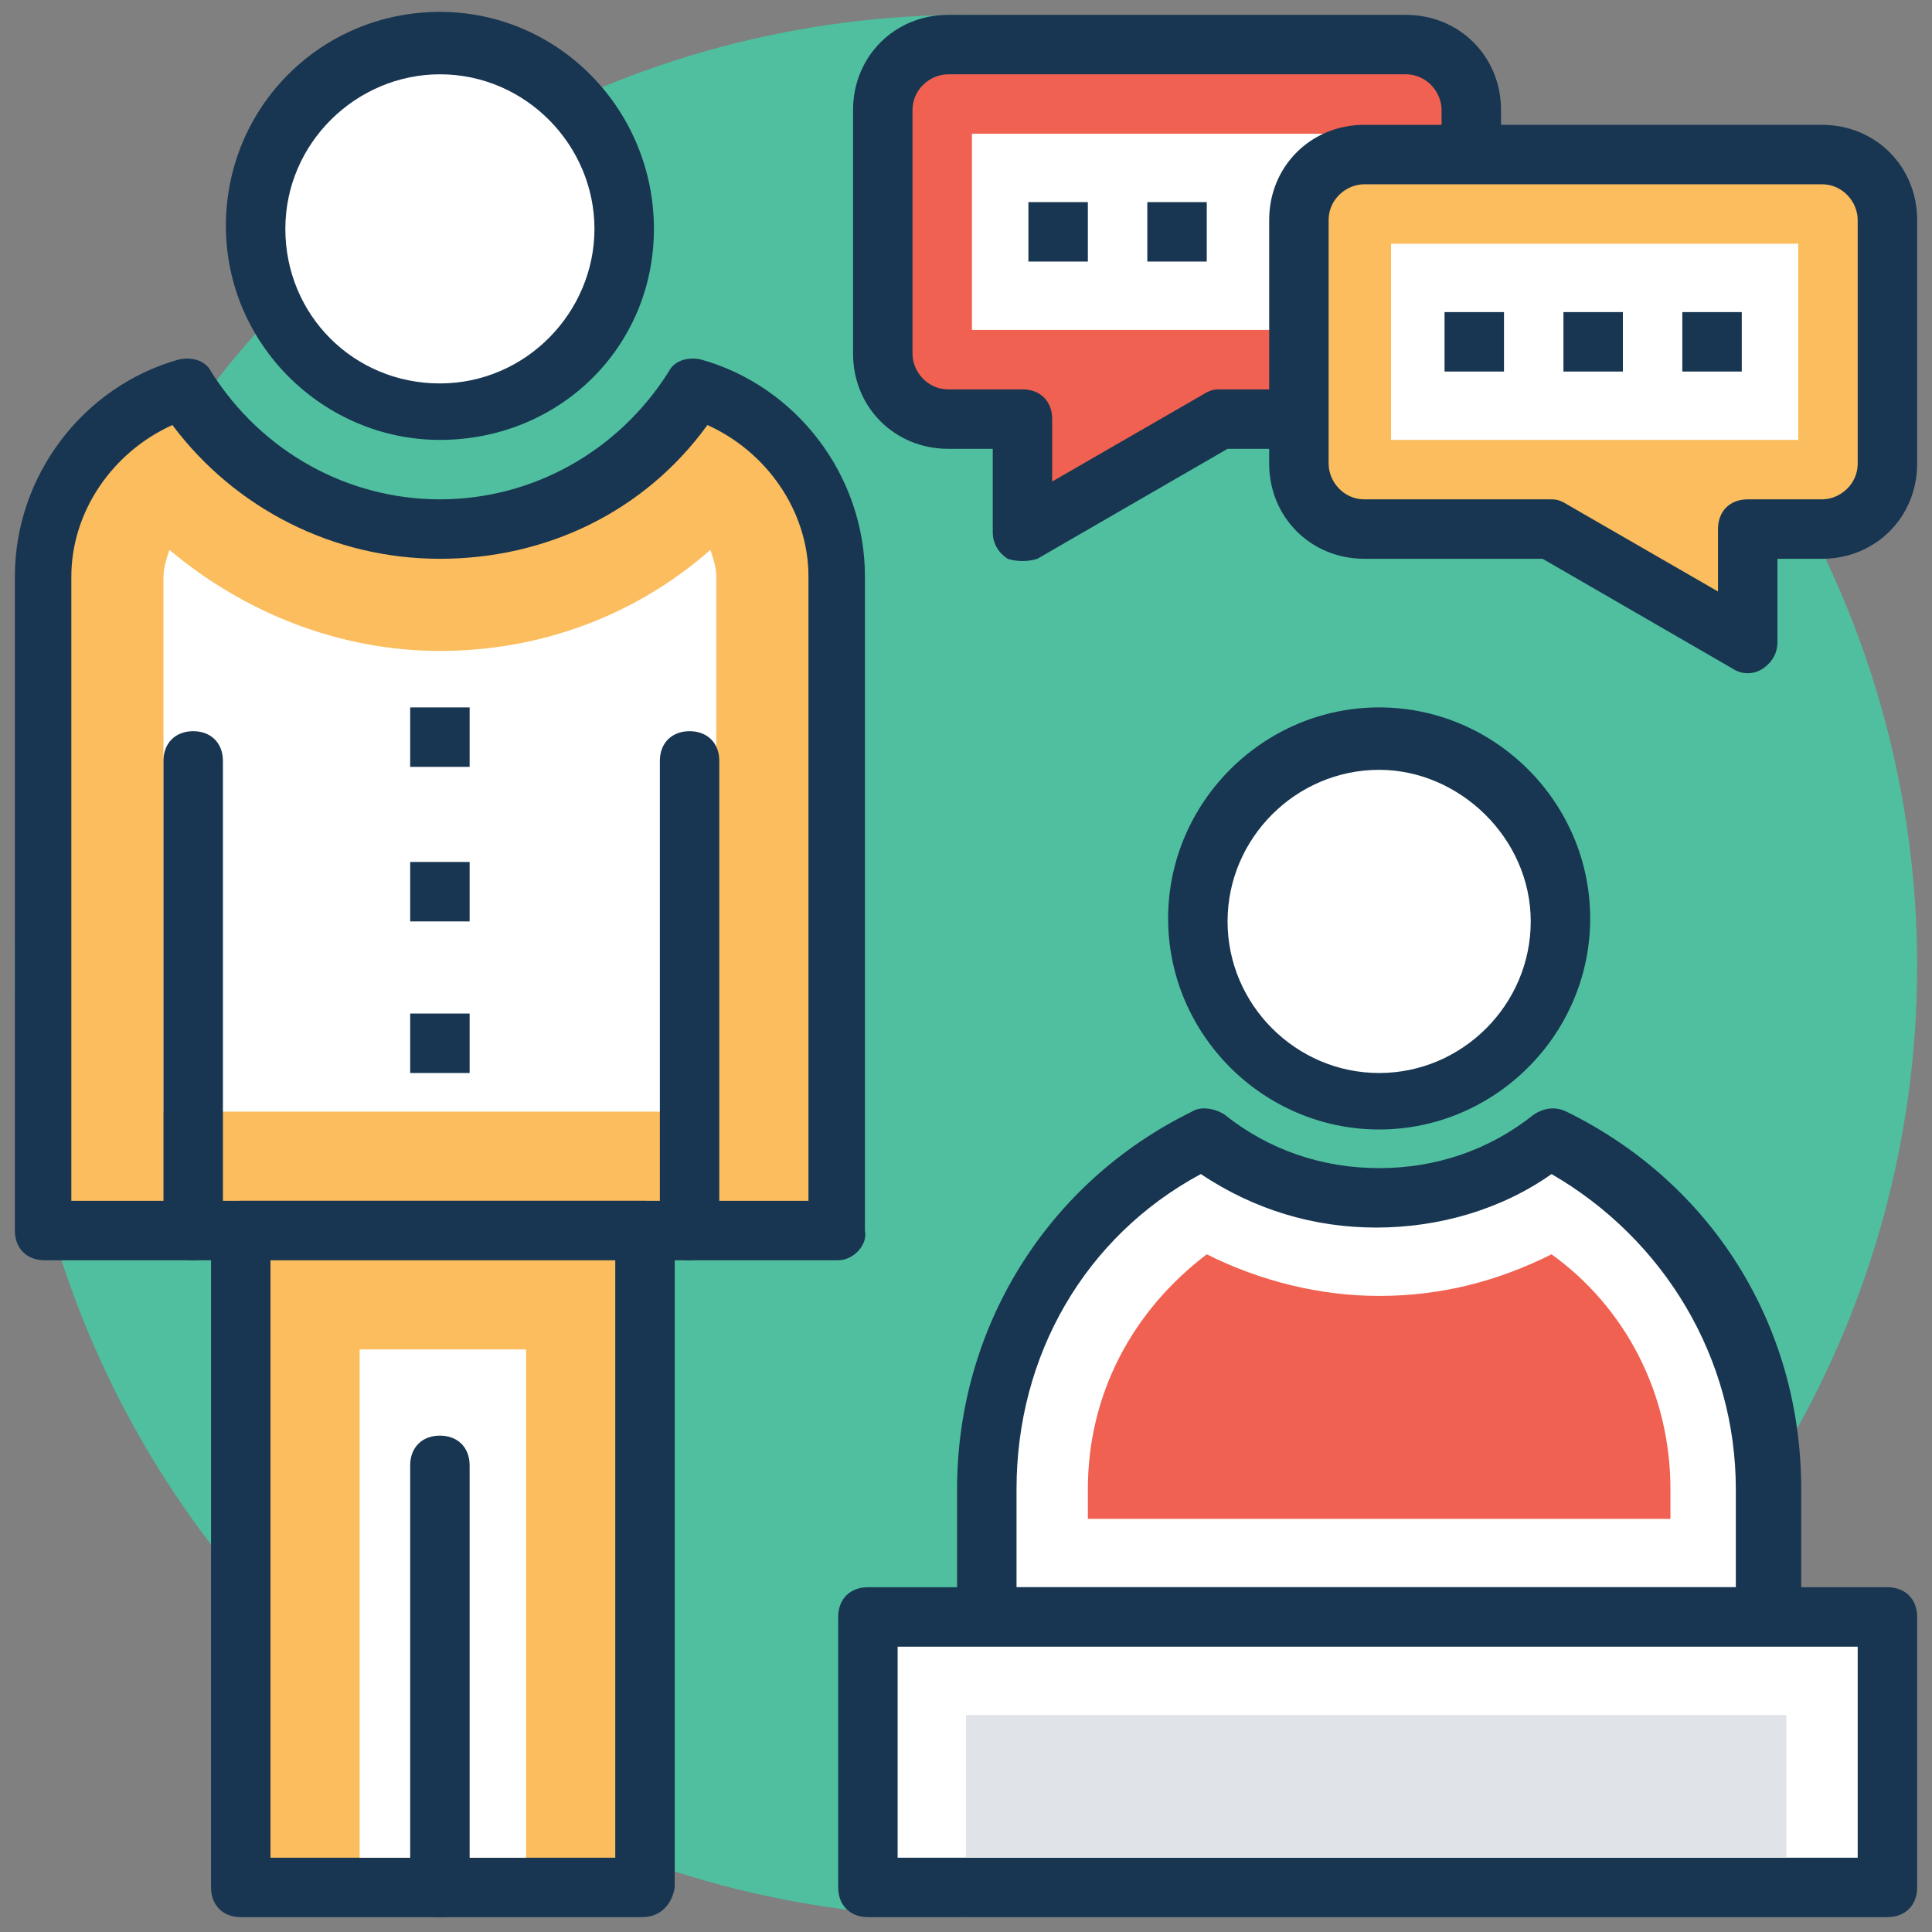 <svg id="Layer_1" height="512" viewBox="0 0 65 65" width="512" xmlns="http://www.w3.org/2000/svg"><rect x="0" y="0" width="65" height="65" fill="#808080" stroke="none"/><g><g id="XMLID_1810_"><circle cx="32.5" cy="32.5" fill="#4fbf9f" r="32"/></g><g id="XMLID_3194_"><path d="m52.1 38.3c-1.6 1.2-3.6 2-5.8 2s-4.2-.8-5.8-2c-4.3 2.1-7.3 6.6-7.3 11.8v4.3h26.2v-4.3c.1-5.2-2.9-9.6-7.3-11.8z" fill="#fff"/><path d="m59.5 55.4h-26.3c-.6 0-1-.4-1-1v-4.3c0-5.4 3-10.3 7.9-12.7.3-.2.8-.1 1.1.1 1.5 1.2 3.3 1.8 5.2 1.8s3.7-.6 5.2-1.8c.3-.2.7-.3 1.1-.1 4.9 2.4 7.9 7.2 7.9 12.7v4.3c-.1.5-.6 1-1.1 1zm-25.3-2h24.2v-3.3c0-4.4-2.4-8.4-6.2-10.6-1.7 1.2-3.8 1.8-5.9 1.8s-4.1-.6-5.9-1.8c-3.9 2.1-6.2 6.1-6.2 10.6z" fill="#183651"/></g><g id="XMLID_3195_"><path d="m36.6 51.1v-1c0-3.2 1.5-6 4-7.9 1.8.9 3.8 1.4 5.8 1.4 2.1 0 4-.5 5.8-1.4 2.5 1.8 4 4.7 4 7.9v1z" fill="#f06151"/></g><g id="XMLID_3196_"><circle cx="46.4" cy="30.9" fill="#fff" r="6.1"/><path d="m46.4 38c-3.9 0-7.1-3.2-7.1-7.1s3.2-7.1 7.1-7.1 7.1 3.2 7.1 7.1-3.2 7.1-7.1 7.1zm0-12.1c-2.8 0-5.1 2.3-5.1 5.1s2.3 5.1 5.1 5.1 5.1-2.3 5.1-5.1-2.4-5.1-5.1-5.1z" fill="#183651"/></g><g id="XMLID_3197_"><circle cx="14.8" cy="7.7" fill="#fff" r="6.2"/><path d="m14.8 14.8c-3.9 0-7.2-3.2-7.2-7.2s3.2-7.2 7.2-7.2 7.2 3.3 7.2 7.3-3.2 7.1-7.2 7.1zm0-12.3c-2.8 0-5.2 2.3-5.2 5.2s2.3 5.2 5.2 5.2 5.2-2.4 5.2-5.2-2.3-5.2-5.2-5.2z" fill="#183651"/></g><g id="XMLID_18588_"><path d="m29.2 54.4h34.3v9.1h-34.3z" fill="#fff"/><path d="m63.5 64.5h-34.3c-.6 0-1-.4-1-1v-9.1c0-.6.4-1 1-1h34.3c.6 0 1 .4 1 1v9.1c0 .6-.4 1-1 1zm-33.3-2h32.3v-7.1h-32.3z" fill="#183651"/></g><g id="XMLID_18587_"><path d="m32.5 57.7h27.6v4.8h-27.6z" fill="#e0e4e8"/></g><g id="XMLID_3198_"><path d="m23.4 13.1c-1.8 2.8-5 4.7-8.6 4.7s-6.8-1.9-8.6-4.7c-2.7.8-4.8 3.3-4.8 6.3v22h26.7v-22c.1-3-2-5.5-4.7-6.3z" fill="#fbbd5e"/><path d="m28.2 42.4h-26.7c-.6 0-1-.4-1-1v-22c0-3.4 2.3-6.4 5.5-7.3.4-.1.9 0 1.1.4 1.7 2.7 4.6 4.3 7.7 4.3s6-1.6 7.7-4.3c.2-.4.7-.5 1.1-.4 3.2.9 5.5 3.9 5.5 7.3v22c.1.5-.4 1-.9 1zm-25.7-2h24.7v-21c0-2.2-1.4-4.2-3.4-5.1-2.1 2.9-5.4 4.5-9 4.5s-6.9-1.7-9-4.5c-2 .9-3.4 2.9-3.4 5.1v21z" fill="#183651"/></g><g id="XMLID_3199_"><path d="m5.5 37.4v-18c0-.3.1-.6.2-.9 2.5 2.1 5.7 3.4 9.1 3.4s6.6-1.2 9.1-3.4c.1.3.2.6.2.9v18z" fill="#fff"/></g><g id="XMLID_18584_"><path d="m8.1 41.4h13.6v22.1h-13.6z" fill="#fbbd5e"/><path d="m21.6 64.5h-13.5c-.6 0-1-.4-1-1v-22.1c0-.6.4-1 1-1h13.6c.6 0 1 .4 1 1v22.1c-.1.6-.5 1-1.1 1zm-12.5-2h11.6v-20.1h-11.6z" fill="#183651"/></g><g id="XMLID_18583_"><path d="m12.1 45.4h5.6v17.1h-5.6z" fill="#fff"/></g><g id="XMLID_3200_"><path d="m14.8 63.5v-14.2" fill="#e0e4e8"/><path d="m14.8 64.5c-.6 0-1-.4-1-1v-14.2c0-.6.4-1 1-1s1 .4 1 1v14.2c0 .6-.4 1-1 1z" fill="#183651"/></g><g id="XMLID_3201_"><g id="XMLID_3202_"><path d="m23.2 41.4v-15.8" fill="#e0e4e8"/><path d="m23.2 42.4c-.6 0-1-.4-1-1v-15.8c0-.6.4-1 1-1s1 .4 1 1v15.8c0 .5-.5 1-1 1z" fill="#183651"/></g><g id="XMLID_3203_"><path d="m6.5 41.4v-15.8" fill="#e0e4e8"/><path d="m6.5 42.4c-.6 0-1-.4-1-1v-15.8c0-.6.4-1 1-1s1 .4 1 1v15.8c0 .5-.5 1-1 1z" fill="#183651"/></g></g><g id="XMLID_18551_"><g id="XMLID_18570_"><g id="XMLID_18571_"><g id="XMLID_18572_"><g id="XMLID_18573_"><g id="XMLID_18574_"><g id="XMLID_18575_"><g id="XMLID_18576_"><g id="XMLID_18577_"><g id="XMLID_18578_"><path d="m13.8 23.8h2v2h-2z" fill="#183651"/></g></g></g></g></g></g></g></g></g><g id="XMLID_18561_"><g id="XMLID_18562_"><g id="XMLID_18563_"><g id="XMLID_18564_"><g id="XMLID_18565_"><g id="XMLID_18566_"><g id="XMLID_18567_"><g id="XMLID_18568_"><g id="XMLID_18569_"><path d="m13.8 29h2v2h-2z" fill="#183651"/></g></g></g></g></g></g></g></g></g><g id="XMLID_18552_"><g id="XMLID_18553_"><g id="XMLID_18554_"><g id="XMLID_18555_"><g id="XMLID_18556_"><g id="XMLID_18557_"><g id="XMLID_18558_"><g id="XMLID_18559_"><g id="XMLID_18560_"><path d="m13.8 34.1h2v2h-2z" fill="#183651"/></g></g></g></g></g></g></g></g></g></g><g id="XMLID_3204_"><path d="m47.3 1.5h-15.4c-1.2 0-2.2 1-2.2 2.2v8.2c0 1.2 1 2.2 2.2 2.2h2.5v3.8l6.7-3.8h6.2c1.2 0 2.2-1 2.2-2.2v-8.2c-.1-1.2-1-2.2-2.2-2.2z" fill="#f06151"/><path d="m33.9 18.8c-.3-.2-.5-.5-.5-.9v-2.8h-1.5c-1.8 0-3.2-1.4-3.2-3.2v-8.2c0-1.8 1.4-3.2 3.2-3.2h15.4c1.8 0 3.2 1.4 3.2 3.2v8.2c0 1.8-1.4 3.2-3.2 3.2h-6l-6.4 3.7c-.3.1-.7.1-1 0zm-2-16.3c-.6 0-1.2.5-1.2 1.2v8.2c0 .6.5 1.2 1.2 1.2h2.5c.6 0 1 .4 1 1v2.1l5.2-3c.2-.1.3-.1.5-.1h6.2c.6 0 1.2-.5 1.2-1.2v-8.2c0-.6-.5-1.2-1.2-1.2z" fill="#183651"/></g><g id="XMLID_3205_"><path d="m32.7 4.5h13.7v6.6h-13.7z" fill="#fff"/></g><g id="XMLID_18548_"><path d="m45.9 5.2h15.4c1.2 0 2.2 1 2.2 2.2v8.2c0 1.2-1 2.2-2.2 2.2h-2.5v3.8l-6.7-3.8h-6.2c-1.2 0-2.2-1-2.2-2.2v-8.2c.1-1.2 1-2.2 2.2-2.2z" fill="#fbbd5e"/><path d="m58.3 22.5-6.4-3.7h-6c-1.8 0-3.2-1.4-3.2-3.2v-8.2c0-1.8 1.4-3.2 3.2-3.2h15.4c1.8 0 3.2 1.4 3.2 3.2v8.2c0 1.8-1.4 3.2-3.2 3.2h-1.5v2.8c0 .4-.2.7-.5.9s-.7.2-1 0zm-12.4-16.3c-.6 0-1.2.5-1.2 1.2v8.2c0 .6.5 1.2 1.2 1.2h6.2c.2 0 .3 0 .5.1l5.2 3v-2.1c0-.6.4-1 1-1h2.5c.6 0 1.2-.5 1.2-1.2v-8.2c0-.6-.5-1.2-1.2-1.2z" fill="#183651"/></g><g id="XMLID_3206_"><path d="m46.8 8.2h13.7v6.6h-13.7z" fill="#fff"/></g><g id="XMLID_3207_"><g id="XMLID_18538_"><g id="XMLID_18539_"><g id="XMLID_18540_"><g id="XMLID_18541_"><g id="XMLID_18542_"><g id="XMLID_18543_"><g id="XMLID_18544_"><g id="XMLID_18545_"><g id="XMLID_18546_"><path d="m48.6 10.5h2v2h-2z" fill="#183651"/></g></g></g></g></g></g></g></g></g><g id="XMLID_18529_"><g id="XMLID_18530_"><g id="XMLID_18531_"><g id="XMLID_18532_"><g id="XMLID_18533_"><g id="XMLID_18534_"><g id="XMLID_18535_"><g id="XMLID_18536_"><g id="XMLID_18537_"><path d="m52.6 10.5h2v2h-2z" fill="#183651"/></g></g></g></g></g></g></g></g></g><g id="XMLID_18520_"><g id="XMLID_18521_"><g id="XMLID_18522_"><g id="XMLID_18523_"><g id="XMLID_18524_"><g id="XMLID_18525_"><g id="XMLID_18526_"><g id="XMLID_18527_"><g id="XMLID_18528_"><path d="m56.6 10.5h2v2h-2z" fill="#183651"/></g></g></g></g></g></g></g></g></g></g><g id="XMLID_3208_"><g id="XMLID_18510_"><g id="XMLID_18511_"><g id="XMLID_18512_"><g id="XMLID_18513_"><g id="XMLID_18514_"><g id="XMLID_18515_"><g id="XMLID_18516_"><g id="XMLID_18517_"><g id="XMLID_18518_"><path d="m34.6 6.8h2v2h-2z" fill="#183651"/></g></g></g></g></g></g></g></g></g><g id="XMLID_18501_"><g id="XMLID_18502_"><g id="XMLID_18503_"><g id="XMLID_18504_"><g id="XMLID_18505_"><g id="XMLID_18506_"><g id="XMLID_18507_"><g id="XMLID_18508_"><g id="XMLID_18509_"><path d="m38.6 6.8h2v2h-2z" fill="#183651"/></g></g></g></g></g></g></g></g></g></g></g></svg>
